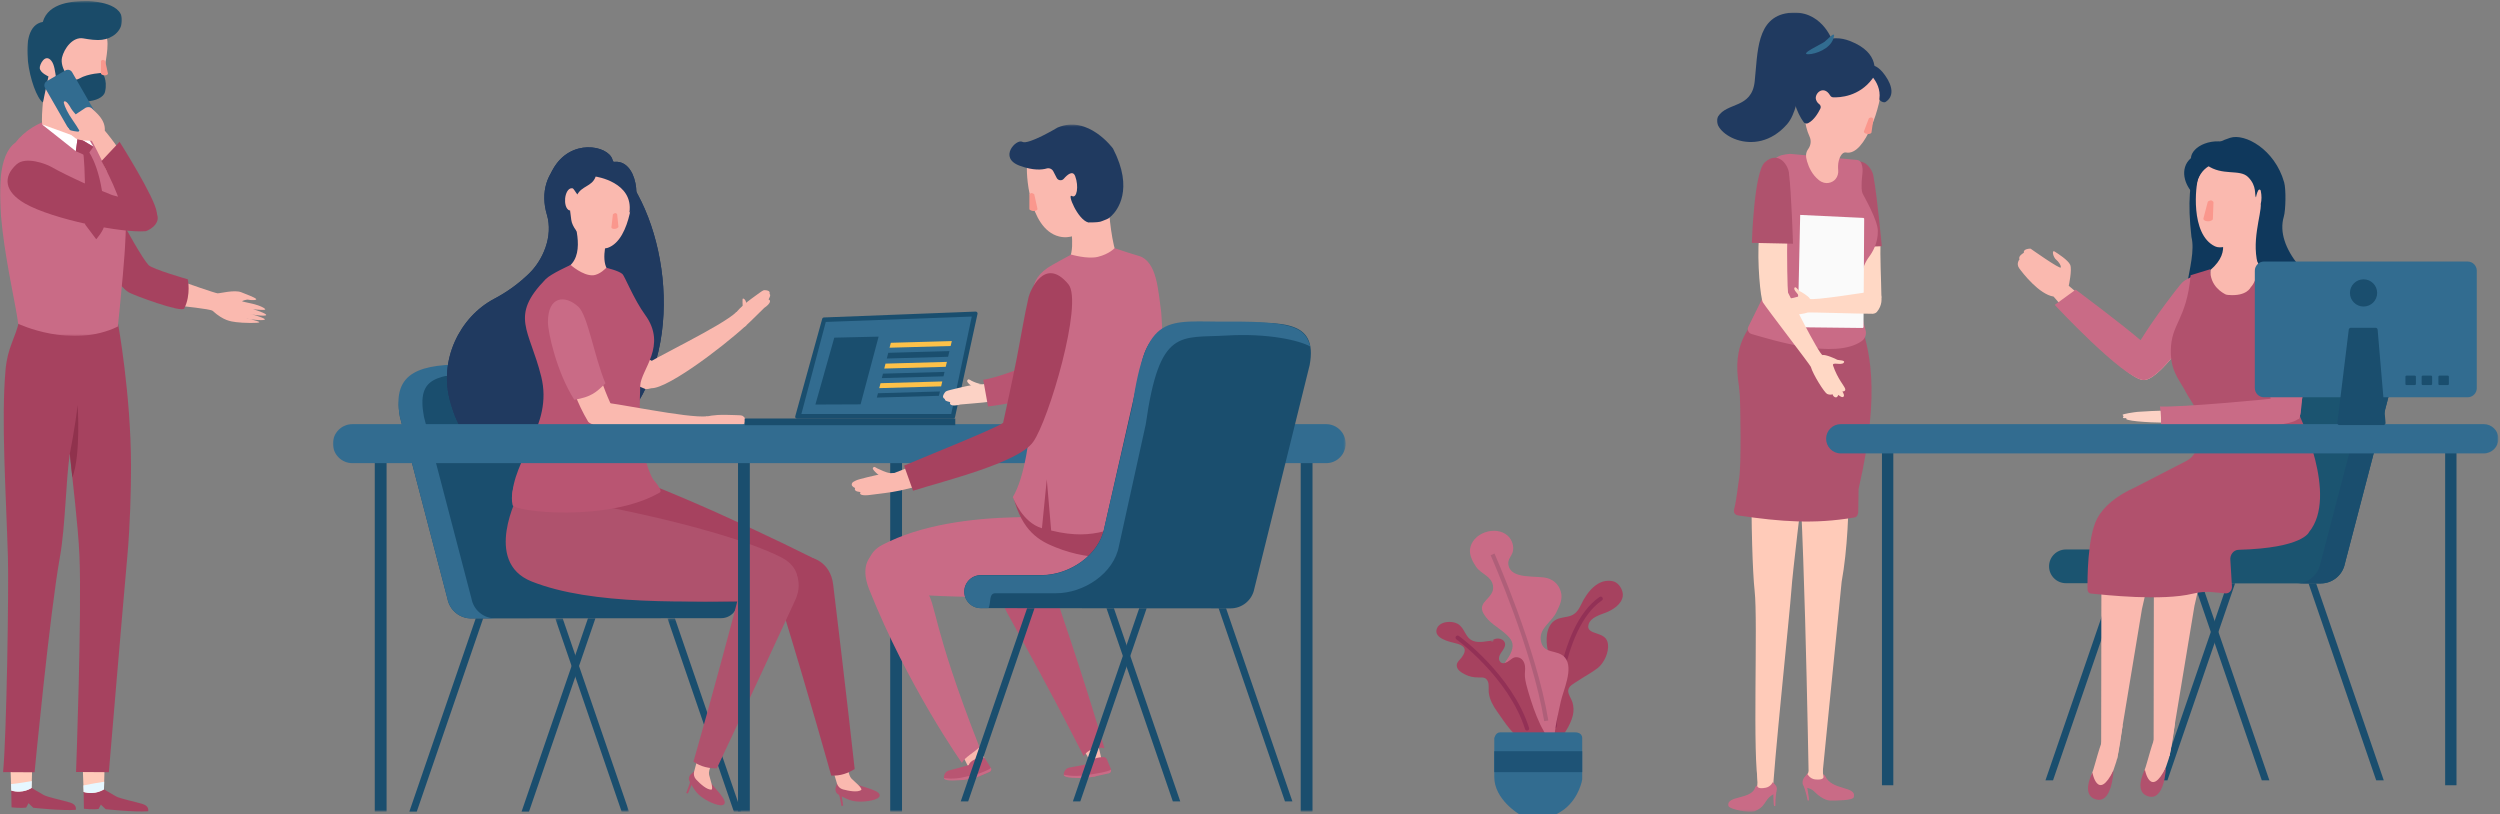 <?xml version="1.0" encoding="UTF-8"?>
<svg width="1194px" height="389px" viewBox="0 0 1194 389" version="1.1" xmlns="http://www.w3.org/2000/svg" xmlns:xlink="http://www.w3.org/1999/xlink">
    <rect x="0" y="0" width="1194" height="389" fill="#808080" stroke="none"/>
    <!-- Generator: sketchtool 52.5 (67469) - http://www.bohemiancoding.com/sketch -->
    <title>3195EBD3-30DC-4D84-ADF8-9FFCEDA4B9E8</title>
    <desc>Created with sketchtool.</desc>
    <defs>
        <polygon id="path-1" points="0.274 0.196 35.531 0.196 35.531 92.5 0.274 92.5"></polygon>
        <polygon id="path-3" points="0.174 0.196 35.431 0.196 35.431 92.5 0.174 92.5"></polygon>
        <polygon id="path-5" points="0 328.5 483.684 328.5 483.684 0.391 0 0.391"></polygon>
        <polygon id="path-7" points="0 381.683 373.244 381.683 373.244 0 0 0"></polygon>
        <polygon id="path-9" points="0 0.185 60.425 0.185 60.425 105.39 0 105.39"></polygon>
        <polygon id="path-11" points="0.03 0.446 45.289 0.446 45.289 48.936 0.03 48.936"></polygon>
    </defs>
    <g id="Our-Services" stroke="none" stroke-width="1" fill="none" fill-rule="evenodd">
        <g id="2.0-CG_Marketing-Web_Membership" transform="translate(-180, -652)">
            <g id="Group-16" transform="translate(180, 652)">
                <g id="Group-112" transform="translate(159, 59)">
                    <polygon id="Fill-1" fill="#1A4E6E" points="68.217 236.306 36.509 328.61 40.061 328.61 71.766 236.306"></polygon>
                    <polygon id="Fill-2" fill="#1A4E6E" points="121.817 236.306 90.109 328.61 93.661 328.61 125.369 236.306"></polygon>
                    <g id="Group-111" transform="translate(0, 0.11)">
                        <path d="M185.447,220.33 L156.495,220.33 C143.2,220.33 128.884,210.858 126.435,197.793 L112.517,139.992 C108.349,117.756 92.075,120.315 69.842,120.315 C47.605,120.315 27.832,117.756 31.998,139.992 L54.709,226.88 C55.755,232.323 60.521,236.257 66.066,236.25 L185.457,236.129 C189.814,236.122 193.346,232.587 193.346,228.229 C193.346,223.865 189.807,220.33 185.447,220.33" id="Fill-3" fill="#1A4E6E"></path>
                        <path d="M66.195,226.88 L43.481,139.992 C39.682,119.712 50.857,120.835 69.842,118.041 C67.91,117.77 66.794,114.857 64.839,114.857 C42.603,114.857 27.832,117.756 31.998,139.992 L54.709,226.88 C55.755,232.323 60.521,236.257 66.066,236.251 L77.416,236.237 C71.932,236.183 67.23,232.279 66.195,226.88" id="Fill-5" fill="#326C90"></path>
                        <g id="Group-9" transform="translate(159.5, 236)">
                            <mask id="mask-2" fill="white">
                                <use xlink:href="#path-1"></use>
                            </mask>
                            <g id="Clip-8"></g>
                            <polygon id="Fill-7" fill="#1A4E6E" mask="url(#mask-2)" points="0.274 0.196 31.982 92.5 35.531 92.5 3.826 0.196"></polygon>
                        </g>
                        <g id="Group-12" transform="translate(106, 236)">
                            <mask id="mask-4" fill="white">
                                <use xlink:href="#path-3"></use>
                            </mask>
                            <g id="Clip-11"></g>
                            <polygon id="Fill-10" fill="#1A4E6E" mask="url(#mask-4)" points="0.174 0.196 31.879 92.5 35.431 92.5 3.723 0.196"></polygon>
                        </g>
                        <path d="M228.337,206.958 C197.285,191.365 133.037,162.086 119.056,162.458 C119.056,162.458 85.784,209.252 109.36,218.606 C138.356,230.11 182.961,228.334 223.35,227.732 C237.315,227.522 241.547,213.592 228.337,206.958" id="Fill-13" fill="#A6425F"></path>
                        <path d="M241.11,313.707 L246.008,311.335 C246.008,311.335 247.003,313.048 247.833,314.161 C249.433,316.314 261.119,317.769 261.154,320.674 C261.184,323.164 254.183,323.793 251.664,323.739 C249.147,323.686 247.284,323.276 245.656,322.533 C243.883,321.724 240.904,320.37 240.422,319.434 C239.584,317.809 240.245,316.864 240.433,316.036 C240.655,315.062 241.11,313.707 241.11,313.707" id="Fill-15" fill="#B1516D"></path>
                        <path d="M245.792,305.961 C245.792,305.961 246.042,311.159 247.669,312.753 C249.435,314.482 252.515,316.888 252.416,318.087 C250.733,319.527 246.237,318.618 243.58,317.906 C242.252,317.55 241.202,316.543 240.777,315.236 C239.549,311.459 237.533,304.159 237.533,304.159 L245.792,305.961 Z" id="Fill-17" fill="#FAB9AF"></path>
                        <path d="M242.84,325.551 C241.546,318.562 241.803,321.043 240.824,318.535 C240.528,317.775 242.774,319.481 242.774,319.481 L243.718,325.653 L242.899,325.871 L242.84,325.551 Z" id="Fill-19" fill="#B1516D"></path>
                        <path d="M214.208,230.337 C227.155,272.337 237.992,311.312 237.992,311.312 C242.438,311.531 246.018,310.152 249.196,308.195 C249.196,308.195 244.949,269.613 238.92,220.02 C236.456,199.789 205.667,202.644 214.208,230.337" id="Fill-21" fill="#A6425F"></path>
                        <path d="M213.894,206.958 C182.842,191.365 102.658,176.529 88.676,176.901 C88.676,176.901 71.341,209.252 94.917,218.606 C123.914,230.11 168.518,228.334 208.907,227.732 C222.872,227.522 227.104,213.592 213.894,206.958" id="Fill-23" fill="#AF526D"></path>
                        <path d="M173.585,308.328 L178.999,308.877 C178.999,308.877 178.948,310.857 179.07,312.24 C179.304,314.912 188.492,322.279 186.998,324.771 C185.718,326.907 179.427,323.771 177.31,322.404 C175.195,321.039 173.824,319.713 172.827,318.226 C171.741,316.609 169.915,313.893 169.995,312.843 C170.134,311.02 171.192,310.563 171.787,309.956 C172.486,309.242 173.585,308.328 173.585,308.328" id="Fill-25" fill="#B1516D"></path>
                        <path d="M181.633,304.187 C181.633,304.187 179.12,308.744 179.669,310.955 C180.266,313.353 181.627,317.017 180.914,317.985 C178.726,318.33 175.374,315.197 173.486,313.198 C172.542,312.198 172.175,310.791 172.499,309.454 C173.434,305.595 175.546,298.323 175.546,298.323 L181.633,304.187 Z" id="Fill-27" fill="#FAB9AF"></path>
                        <path d="M168.847,319.32 C171.411,312.69 170.327,314.938 170.81,312.289 C170.956,311.487 171.974,314.117 171.974,314.117 L169.541,319.867 L168.73,319.623 L168.847,319.32 Z" id="Fill-29" fill="#B1516D"></path>
                        <path d="M194.398,223.233 C183.397,265.783 172.185,304.653 172.185,304.653 C175.856,307.17 179.628,307.874 183.359,307.874 C183.359,307.874 199.976,272.796 220.849,227.407 C229.361,208.889 201.648,195.175 194.398,223.233" id="Fill-31" fill="#AF526D"></path>
                        <path d="M149.85,166.404 L91.259,163.581 C91.259,163.581 83.869,173.207 85.801,182.077 C86.518,185.365 131.637,190.389 156.184,176.07 C158.184,174.904 149.85,166.404 149.85,166.404" id="Fill-33" fill="#B95572"></path>
                        <mask id="mask-6" fill="white">
                            <use xlink:href="#path-5"></use>
                        </mask>
                        <g id="Clip-36"></g>
                        <polygon id="Fill-35" fill="#1A4E6E" mask="url(#mask-6)" points="193.478 328.5 199.117 328.5 199.117 161.904 193.478 161.904"></polygon>
                        <polygon id="Fill-37" fill="#1A4E6E" mask="url(#mask-6)" points="266.163 328.5 271.803 328.5 271.803 161.904 266.163 161.904"></polygon>
                        <polygon id="Fill-38" fill="#1A4E6E" mask="url(#mask-6)" points="462.212 328.5 467.851 328.5 467.851 161.904 462.212 161.904"></polygon>
                        <polygon id="Fill-39" fill="#1A4E6E" mask="url(#mask-6)" points="19.989 328.5 25.628 328.5 25.628 161.904 19.989 161.904"></polygon>
                        <path d="M77.012,83.608 C83.922,79.958 89.06,75.969 93.619,71.595 C100.175,65.305 105.341,53.87 102.178,43.346 C100.67,38.324 100.524,33.044 101.981,28.383 C107.047,12.148 126.424,11.105 133.129,17.221 C158.221,40.117 170.164,103.194 140.768,140.16 C134.377,148.196 104.184,171.776 76.247,157.188 C63.838,150.71 59.996,146.635 56.063,132.916 C50.32,112.897 60.603,92.279 77.012,83.608" id="Fill-40" fill="#203A60" mask="url(#mask-6)"></path>
                        <path d="M114.036,40.811 C115.218,41.732 127.948,53.47 131.382,52.827 C131.374,53.885 128.449,65.288 130.79,71.246 C129.939,76.846 117.141,77.648 113.106,68.27 C121.183,61.549 114.812,45.94 114.036,40.811" id="Fill-41" fill="#FAB9AF" mask="url(#mask-6)"></path>
                        <path d="M193.814,144.61 C194.167,145.267 191.664,147.378 190.932,147.5 C189.09,147.264 189.233,146.189 187.473,146.219 C188.999,145.969 190.555,145.379 191.942,144.673 C192.678,144.235 193.359,143.546 193.814,144.61" id="Fill-42" fill="#FCD2C5" mask="url(#mask-6)"></path>
                        <path d="M109.495,85.624 C108.169,82.754 123.307,78.81 124.064,80.184 C128.243,87.763 135.619,113.466 141.305,125.834 C148.278,141.007 133.491,138.896 131.61,136.543 C120.712,118.228 117.693,103.385 109.495,85.624" id="Fill-43" fill="#FAB9AF" mask="url(#mask-6)"></path>
                        <path d="M126.201,79.976 C130.784,84.014 134.324,104.144 139.761,116.284 C135.448,120.724 133.039,122.95 125.016,124.406 C116.317,111.232 111.884,92.439 111.793,87.576 C111.553,75.061 119.716,74.262 126.201,79.976" id="Fill-44" fill="#C96B86" mask="url(#mask-6)"></path>
                        <path d="M112.711,37.041 C111.629,28.526 116.385,20.707 124.983,19.611 C132.99,18.595 140.874,20.002 143.099,27.49 C143.895,30.169 142.716,55.214 131.286,59.255 C125.85,61.177 114.655,52.306 113.837,45.883 C113.837,45.883 112.722,37.129 112.711,37.041" id="Fill-45" fill="#FAB9AF" mask="url(#mask-6)"></path>
                        <path d="M106.815,19.07 C116.159,6.517 133.545,11.203 133.696,18.27 C145.918,16.23 147.592,39.185 141.614,42.392 C143.677,27.81 125.488,25.221 125.488,25.221 C123.764,30.149 118.715,29.492 116.495,34.254 C113.162,41.405 113.139,38.427 112.648,40.368 C112.648,40.368 96.238,33.28 106.815,19.07" id="Fill-46" fill="#203A60" mask="url(#mask-6)"></path>
                        <path d="M114.312,30.791 C115.133,30.865 115.907,33.062 117.002,33.929 C116.07,36.717 114.12,39.286 113.076,41.467 C111.108,40.736 110.726,37.742 110.905,35.706 C111.096,33.553 112.158,30.599 114.312,30.791" id="Fill-47" fill="#FAB9AF" mask="url(#mask-6)"></path>
                        <path d="M136.364,49.126 C136.378,49.262 136.324,49.398 136.216,49.506 C135.966,49.753 135.433,50.161 134.587,50.214 C133.541,50.278 133.174,49.898 133.051,49.684 C133.008,49.609 132.995,49.524 133.005,49.439 L133.698,43.438 C133.714,43.299 133.796,43.171 133.929,43.081 C134.183,42.908 134.606,42.644 134.823,42.637 C134.995,42.632 135.318,42.811 135.531,42.942 C135.665,43.025 135.748,43.149 135.762,43.289 L136.364,49.126 Z" id="Fill-48" fill="#FA978D" mask="url(#mask-6)"></path>
                        <path d="M103.818,92.922 C102.493,90.052 114.387,86.107 115.144,87.481 C119.332,95.075 126.712,120.791 132.385,133.131 C139.358,148.304 123.795,144.653 121.914,142.3 C111.016,123.984 112.017,110.682 103.818,92.922" id="Fill-49" fill="#FAB9AF" mask="url(#mask-6)"></path>
                        <path d="M117.236,87.408 C121.747,91.526 124.934,111.715 130.159,123.948 C125.769,128.312 123.321,130.496 115.274,131.811 C106.806,118.486 102.703,99.619 102.697,94.755 C102.676,82.238 110.852,81.582 117.236,87.408" id="Fill-50" fill="#C96B86" mask="url(#mask-6)"></path>
                        <path d="M77.012,83.608 C83.922,79.958 89.06,75.969 93.619,71.595 C100.175,65.305 105.341,53.87 102.178,43.346 C100.67,38.324 100.524,33.044 101.981,28.383 C107.047,12.148 126.424,11.105 133.129,17.221 C158.221,40.117 170.164,103.194 140.768,140.16 C134.377,148.196 104.184,171.776 76.247,157.188 C63.838,150.71 59.996,146.635 56.063,132.916 C50.32,112.897 60.603,92.279 77.012,83.608" id="Fill-51" fill="#203A60" mask="url(#mask-6)"></path>
                        <path d="M114.036,40.811 C115.218,41.732 127.948,53.47 131.382,52.827 C131.374,53.885 127.692,64.122 131.036,69.527 C130.185,75.127 116.895,77.418 112.86,68.041 C120.938,61.319 114.812,45.94 114.036,40.811" id="Fill-52" fill="#FAB9AF" mask="url(#mask-6)"></path>
                        <path d="M112.711,37.041 C111.629,28.526 116.385,20.707 124.983,19.611 C132.99,18.595 140.874,20.002 143.099,27.49 C143.895,30.169 142.716,55.214 131.286,59.255 C125.85,61.177 114.655,52.306 113.837,45.883 C113.837,45.883 112.722,37.129 112.711,37.041" id="Fill-53" fill="#FAB9AF" mask="url(#mask-6)"></path>
                        <path d="M106.815,19.07 C116.159,6.517 133.545,11.203 133.696,18.27 C145.918,16.23 147.592,39.185 141.614,42.392 C143.677,27.81 125.488,25.221 125.488,25.221 C123.764,30.149 118.715,29.492 116.495,34.254 C113.162,41.405 113.139,38.427 112.648,40.368 C112.648,40.368 96.238,33.28 106.815,19.07" id="Fill-54" fill="#203A60" mask="url(#mask-6)"></path>
                        <path d="M114.312,30.791 C115.133,30.865 115.907,33.062 117.002,33.929 C116.07,36.717 114.12,39.286 113.076,41.467 C111.108,40.736 110.726,37.742 110.905,35.706 C111.096,33.553 112.158,30.599 114.312,30.791" id="Fill-55" fill="#FAB9AF" mask="url(#mask-6)"></path>
                        <path d="M136.364,49.126 C136.378,49.262 136.324,49.398 136.216,49.506 C135.966,49.753 135.433,50.161 134.587,50.214 C133.541,50.278 133.174,49.898 133.051,49.684 C133.008,49.609 132.995,49.524 133.005,49.439 L133.698,43.438 C133.714,43.299 133.796,43.171 133.929,43.081 C134.183,42.908 134.606,42.644 134.823,42.637 C134.995,42.632 135.318,42.811 135.531,42.942 C135.665,43.025 135.748,43.149 135.762,43.289 L136.364,49.126 Z" id="Fill-56" fill="#FA978D" mask="url(#mask-6)"></path>
                        <path d="M192.373,90.318 C193.514,88.978 194.841,87.652 196.238,86.425 C197.869,84.955 201.888,82.084 202.17,81.885 C203.02,81.347 204.974,79.726 205.738,79.514 C206.225,79.376 207.702,79.557 208.196,79.939 C208.849,80.441 208.542,81.302 208.542,81.302 C209.504,81.776 207.874,83.926 208.135,83.99 C209.202,84.25 209.171,85.789 205.972,87.961 C205.782,88.09 198.977,94.978 196.622,97.002 C195.264,95.652 192.315,90.401 192.373,90.318" id="Fill-57" fill="#FAB9AF" mask="url(#mask-6)"></path>
                        <path d="M104.744,98.58 C101.944,97.113 108.963,86.733 110.401,87.36 C118.351,90.824 139.885,106.701 151.907,113.02 C166.687,120.791 152.127,127.39 149.202,126.672 C129.394,118.805 122.074,107.653 104.744,98.58" id="Fill-58" fill="#FAB9AF" mask="url(#mask-6)"></path>
                        <path d="M112.014,86.027 C118.1,86.538 132.94,100.593 144.542,107.101 C143.724,113.236 143.117,116.46 137.542,122.411 C122.704,117.016 107.945,104.568 104.973,100.716 C97.323,90.81 103.401,85.303 112.014,86.027" id="Fill-59" fill="#C96B86" mask="url(#mask-6)"></path>
                        <path d="M144.809,118.142 C145.207,117.611 145.646,117.177 146.064,116.885 C153.751,111.545 185.626,96.721 192.749,89.884 C194.441,92.618 196.034,94.778 197.536,96.165 C185.598,107.175 156.266,129.309 150.703,125.972 C145.604,122.914 143.055,120.501 144.809,118.142" id="Fill-60" fill="#FAB9AF" mask="url(#mask-6)"></path>
                        <path d="M99.496,120.784 C93.909,98.167 84.206,92.064 101.643,74.189 C104.126,71.641 113.536,67.432 113.536,67.432 C113.536,67.432 119.277,72.556 124.099,72.371 C127.411,72.243 130.563,68.784 130.563,68.784 C130.563,68.784 136.379,70.121 138.266,71.757 C139.307,72.659 143.748,83.909 149.077,91.217 C159.919,106.08 147.056,117.441 146.783,125.078 C146.259,139.681 146.12,156.186 152.683,169.57 C132.626,184.54 109.736,189.099 85.533,179.441 C85.606,159.503 105.379,144.601 99.496,120.784" id="Fill-61" fill="#B95572" mask="url(#mask-6)"></path>
                        <path d="M178.3,139.822 C180.021,139.457 181.881,139.215 183.737,139.094 C185.926,138.924 190.862,139.101 191.206,139.114 C192.208,139.207 194.746,139.114 195.48,139.412 C195.951,139.6 197.01,140.644 197.169,141.248 C197.38,142.044 196.612,142.54 196.612,142.54 C197.085,143.501 194.482,144.211 194.65,144.421 C195.337,145.279 194.374,146.478 190.514,146.248 C190.284,146.235 180.69,147.543 177.59,147.71 C177.337,145.812 178.203,139.852 178.3,139.822" id="Fill-62" fill="#FAB9AF" mask="url(#mask-6)"></path>
                        <path d="M103.818,92.922 C102.493,90.052 114.387,86.107 115.144,87.481 C119.332,95.075 126.712,120.791 132.385,133.131 C139.358,148.304 123.795,144.653 121.914,142.3 C111.016,123.984 112.017,110.682 103.818,92.922" id="Fill-63" fill="#FAB9AF" mask="url(#mask-6)"></path>
                        <path d="M117.236,87.408 C121.747,91.526 124.934,111.715 130.159,123.948 C125.769,128.312 123.321,130.496 115.274,131.811 C106.806,118.486 102.703,99.619 102.697,94.755 C102.676,82.238 110.852,81.582 117.236,87.408" id="Fill-64" fill="#C96B86" mask="url(#mask-6)"></path>
                        <path d="M123.637,132.861 C124.276,132.682 124.889,132.607 125.398,132.631 C134.747,133.087 169.048,140.781 178.863,139.707 C178.536,142.906 178.481,145.589 178.825,147.605 C162.649,149.048 125.905,148.698 123.532,142.661 C121.356,137.127 120.808,133.66 123.637,132.861" id="Fill-65" fill="#FAB9AF" mask="url(#mask-6)"></path>
                        <path d="M9.315,162.093 L474.369,162.093 C479.513,162.093 483.684,157.923 483.684,152.778 C483.684,147.633 479.513,143.463 474.369,143.463 L9.315,143.463 C4.17,143.463 0,147.633 0,152.778 C0,157.923 4.17,162.093 9.315,162.093" id="Fill-66" fill="#326C90" mask="url(#mask-6)"></path>
                        <path d="M305,122.755 C306.539,123.513 308.265,124.14 309.951,124.395 C308.009,124.385 308.184,125.573 306.154,125.858 C305.344,125.734 302.553,123.443 302.932,122.709 C303.419,121.532 304.181,122.282 305,122.755" id="Fill-67" fill="#FCD2C5" mask="url(#mask-6)"></path>
                        <path d="M296.245,140.831 L221.667,140.831 C221.004,140.831 220.567,140.14 220.852,139.541 L233.725,93.018 C233.863,92.728 234.144,92.534 234.463,92.507 L306.909,89.703 C307.555,89.648 308.047,90.273 307.841,90.888 L297.1,140.215 C296.977,140.583 296.633,140.831 296.245,140.831" id="Fill-68" fill="#1A4E6E" mask="url(#mask-6)"></path>
                        <polygon id="Fill-69" fill="#326C90" mask="url(#mask-6)" points="223.74 138.619 235.399 94.646 305.113 92.076 295.302 138.619"></polygon>
                        <polygon id="Fill-70" fill="#1A4E6E" mask="url(#mask-6)" points="196.635 143.965 297.242 143.965 297.242 140.766 196.635 140.766"></polygon>
                        <polygon id="Fill-71" fill="#1A4E6E" mask="url(#mask-6)" points="239.455 102.154 260.631 101.663 252.012 134.011 230.432 134.099"></polygon>
                        <polygon id="Fill-72" fill="#1A4E6E" mask="url(#mask-6)" points="262.155 121.472 291.612 120.632 292.112 118.509 262.696 119.346"></polygon>
                        <polygon id="Fill-73" fill="#1A4E6E" mask="url(#mask-6)" points="259.783 130.775 289.423 129.925 289.911 127.851 260.312 128.699"></polygon>
                        <polygon id="Fill-74" fill="#FDC149" mask="url(#mask-6)" points="260.933 126.262 290.485 125.417 291.038 123.066 261.533 123.908"></polygon>
                        <polygon id="Fill-75" fill="#FDC149" mask="url(#mask-6)" points="263.317 116.91 292.685 116.075 293.239 113.724 263.917 114.556"></polygon>
                        <polygon id="Fill-76" fill="#FDC149" mask="url(#mask-6)" points="265.854 106.958 295.027 106.135 295.581 103.784 266.454 104.605"></polygon>
                        <polygon id="Fill-77" fill="#1A4E6E" mask="url(#mask-6)" points="264.538 112.119 293.812 111.29 294.454 108.568 265.233 109.394"></polygon>
                        <path d="M297.327,126.53 C297.699,126.436 302.985,125.127 305.39,124.811 C307.421,124.524 309.484,124.36 311.426,124.365 C311.536,124.374 313.828,130.612 313.982,132.721 C310.598,133.244 299.941,134.01 299.694,134.076 C295.58,135.202 294.267,134.124 294.816,133.041 C294.949,132.778 291.976,132.604 292.27,131.457 C292.27,131.457 291.328,131.098 291.376,130.187 C291.411,129.501 292.318,128.135 292.781,127.82 C293.507,127.334 296.269,126.857 297.327,126.53" id="Fill-78" fill="#FCD2C5" mask="url(#mask-6)"></path>
                        <path d="M366.913,104.589 C367.457,104.447 368.134,104.39 368.868,104.438 C372.102,104.66 376.422,106.984 375.328,113.451 C374.134,120.513 330.42,130.773 312.625,132.888 C312.539,130.633 311.87,127.75 310.793,124.367 C321.634,123.304 356.921,107.205 366.913,104.589" id="Fill-79" fill="#FCD2C5" mask="url(#mask-6)"></path>
                        <path d="M345.67,110.168 C351.546,107.837 357.117,105.626 361.31,104.131 C361.889,103.143 362.562,102.136 363.315,101.124 C367.723,95.203 367.367,76.595 376.379,72.356 C384.336,68.613 392.91,69.415 393.158,85.861 C393.322,96.797 384.676,110.525 374.43,117.86 C364.719,125.027 328.547,133.168 312.879,135.029 L310.58,122.222 C316.866,121.599 332.837,115.262 345.67,110.168" id="Fill-80" fill="#B95572" mask="url(#mask-6)"></path>
                        <path d="M262.325,201.161 C299.361,181.749 358.681,189.037 372.631,189.928 C380.076,190.398 388.17,206.415 368.05,216.276 C341.877,229.1 303.565,226.392 258.558,223.934 C258.558,223.934 249.429,207.921 262.325,201.161" id="Fill-81" fill="#C96B86" mask="url(#mask-6)"></path>
                        <polygon id="Fill-82" fill="#FAB9AF" mask="url(#mask-6)" points="304.189 308.578 311.119 302.728 307.143 295.401 300.781 301.763"></polygon>
                        <path d="M283.117,222.53 C288.484,229.57 285.584,238.441 308.79,297.73 C306.466,300.125 301.913,302.419 300.384,305.227 C300.384,305.227 274.537,268.679 256.082,222.303 C247.221,200.038 273.779,195.122 283.117,222.53" id="Fill-83" fill="#C96B86" mask="url(#mask-6)"></path>
                        <polygon id="Fill-84" fill="#FAB9AF" mask="url(#mask-6)" points="362.237 305.284 357.807 297.787 365.133 295.061 367.178 303.921"></polygon>
                        <path d="M347.072,231.163 C361.234,272.729 368.472,298.266 368.472,298.266 C364.655,297.17 360.074,299.239 358.545,302.047 C358.545,302.047 346.315,277.413 322.104,233.761 C316.084,222.907 324.745,218.781 333.654,218.767 C339.359,218.757 343.427,220.464 347.072,231.163" id="Fill-85" fill="#B95572" mask="url(#mask-6)"></path>
                        <path d="M333.585,156.802 C341.442,159.289 349.848,160.359 358.695,160.138 C372.994,159.785 387.074,157.522 401.233,155.483 C404.502,155.008 407.704,154.541 410.81,153.887 C412.189,167.363 413.14,180.857 413.202,192.846 C411.843,192.963 381.879,217.246 344.845,202.161 C337.647,199.229 329.197,194.844 325.01,178.27 C330.931,174.196 333.627,171.892 333.585,156.802" id="Fill-86" fill="#A6425F" mask="url(#mask-6)"></path>
                        <path d="M370.813,37.008 C370.051,42.323 372.602,59.744 374.442,62.522 C370.066,72.299 353.107,69.663 351.993,63.9 C354.52,57.697 351.838,46.178 351.803,45.09 C355.738,45.671 369.487,37.99 370.813,37.008" id="Fill-87" fill="#FAB9AF" mask="url(#mask-6)"></path>
                        <path d="M351.062,9.591 C360.638,10.218 366.423,18.532 365.804,28.015 C365.798,28.112 365.16,37.861 365.16,37.861 C364.692,45.012 357.225,56.451 346.787,53.816 C332.155,50.127 330.885,22.539 331.584,19.523 C333.533,11.097 342.149,9.007 351.062,9.591" id="Fill-88" fill="#FAB9AF" mask="url(#mask-6)"></path>
                        <path d="M341.273,68.84 C343.143,67.534 352.609,62.474 352.609,62.474 C352.609,62.474 360.38,64.77 365.314,63.568 C370.808,62.229 373.312,59.407 373.312,59.407 C373.312,59.407 381.601,62.207 384.64,63.032 C393.759,65.5 394.1,80.024 395.577,89.85 C395.902,92.015 398.145,140.886 398.382,187.674 C397.025,187.793 395.473,187.981 393.759,188.224 L391.887,158.047 L390.185,188.679 C372.439,191.777 365.125,199.676 343.038,194.264 L340.942,169.846 L338.631,193.186 C329.205,190.344 325.087,179.077 324.707,178.317 C336.123,159.344 334.955,102.471 335.179,97.101 C335.656,85.578 330.064,76.666 341.273,68.84" id="Fill-89" fill="#C96B86" mask="url(#mask-6)"></path>
                        <path d="M259.928,164.572 C261.469,165.317 264.373,166.638 266.062,166.879 C266.195,168.419 264.867,169.154 262.814,169.152 C261.998,169.152 257.485,165.273 257.86,164.538 C258.34,163.353 259.105,164.1 259.928,164.572" id="Fill-90" fill="#FAB9AF" mask="url(#mask-6)"></path>
                        <path d="M249.889,170.334 C250.613,169.843 260.079,167.58 262.482,167.254 C264.51,166.954 266.572,166.779 268.514,166.772 C268.623,166.782 270.951,173.006 271.118,175.114 C265.762,176.294 260.527,176.681 257.134,177.194 C252.917,177.834 251.136,177.172 251.972,175.968 C252.139,175.724 248.566,175.97 249.398,173.97 C249.398,173.97 247.832,173.306 247.789,172.393 C247.724,171.028 249.428,170.648 249.889,170.334" id="Fill-91" fill="#FAB9AF" mask="url(#mask-6)"></path>
                        <path d="M320.593,144.235 C323.775,143.612 329.244,146.233 329.856,152.762 C330.528,159.892 286.201,171.782 271.023,175.128 C270.36,172.97 268.675,170.315 266.762,167.331 C276.962,163.499 309.766,149.991 318.742,144.885 C319.232,144.608 319.873,144.376 320.593,144.235" id="Fill-92" fill="#FAB9AF" mask="url(#mask-6)"></path>
                        <path d="M326.624,111.888 C328.686,101.322 330.097,92.358 332.247,82.836 C332.844,80.195 339.835,62.812 351.277,76.663 C358.488,85.392 341.804,141.826 334.387,152.015 C327.421,161.868 291.73,170.658 277.057,175.264 L272.77,163.282 C278.541,160.717 316.577,145.57 320.087,142.83 C320.327,141.713 324.549,122.52 326.624,111.888" id="Fill-93" fill="#A6425F" mask="url(#mask-6)"></path>
                        <path d="M371.909,43.931 C374.443,41.501 382.739,31.482 372.571,11.835 C372.571,11.835 360.739,-4.409 346.1,1.808 C346.1,1.808 332.062,10.231 329.254,8.626 C326.447,7.022 317.623,16.247 328.051,20.057 C334.528,22.423 338.684,22.005 340.903,21.348 C342.146,20.981 343.471,21.581 344.065,22.733 L345.682,25.865 C346.344,27.147 348.098,27.378 349.043,26.288 C350.826,24.232 353.399,22.075 354.522,25.07 C356.327,29.883 355.325,35.9 352.918,34.496 C350.512,33.092 355.677,45.775 360.739,47.129 C360.739,47.129 365.048,47.17 366.421,46.795 C367.524,46.494 369.904,45.434 369.904,45.434 C370.438,45.302 371.512,44.311 371.909,43.931" id="Fill-94" fill="#203A60" mask="url(#mask-6)"></path>
                        <path d="M332.626,40.858 C332.626,40.858 333.373,41.727 334.78,41.67 C336.438,41.602 336.521,40.722 336.521,40.722 L334.946,33.62 C334.946,33.62 333.989,33.051 333.62,33.078 C333.311,33.101 332.626,33.687 332.626,33.687 L332.626,40.858 Z" id="Fill-95" fill="#FA978D" mask="url(#mask-6)"></path>
                        <polygon id="Fill-96" fill="#1A4E6E" mask="url(#mask-6)" points="458.245 323.626 454.695 323.626 423.015 231.405 426.565 231.405"></polygon>
                        <polygon id="Fill-97" fill="#1A4E6E" mask="url(#mask-6)" points="404.688 323.626 401.14 323.626 369.461 231.405 373.008 231.405"></polygon>
                        <path d="M309.432,215.551 L338.358,215.551 C351.641,215.551 365.948,206.085 368.394,193.032 L386.038,115.283 C390.198,93.066 407.845,95.056 430.061,95.056 C452.277,95.056 470.648,93.066 466.488,115.283 L440.06,222.095 C439.014,227.533 434.25,231.464 428.712,231.456 L309.423,231.332 C305.069,231.33 301.541,227.796 301.541,223.443 C301.541,219.082 305.074,215.551 309.432,215.551" id="Fill-98" fill="#1A4E6E" mask="url(#mask-6)"></path>
                        <path d="M309.432,215.663 L338.358,215.663 C351.641,215.663 365.948,206.143 368.394,193.086 L381.746,135.163 C388.561,89.157 398.18,94.735 427.979,94.496 C460.088,94.237 464.443,98.017 466.829,106.423 C461.786,103.469 446.552,99.948 426.786,101.141 C404.61,102.479 394.788,97.142 388.199,143.602 L375.389,201.744 C372.944,214.802 358.638,224.222 345.354,224.222 L316.428,224.222 C313.17,224.222 314.372,228.493 313.168,231.31 L309.423,231.361 C305.069,231.357 301.541,227.852 301.541,223.499 C301.541,219.138 305.074,215.663 309.432,215.663" id="Fill-99" fill="#326C90" mask="url(#mask-6)"></path>
                        <path d="M304.225,306.154 L294.14,308.891 C293.179,309.18 292.405,309.9 292.052,310.84 C291.77,311.591 291.621,312.82 292.1,312.904 C299.616,314.211 308.35,310.529 308.35,310.529 L304.225,306.154 Z" id="Fill-100" fill="#B95572" mask="url(#mask-6)"></path>
                        <path d="M314.234,307.597 L311.558,303.356 C311.166,302.734 310.431,302.413 309.71,302.56 C307.508,303.009 303.13,304.339 303.563,307.772 C303.563,307.772 304.232,309.873 305.042,311.557 C305.41,312.323 306.321,312.657 307.102,312.321 L313.637,309.518 C314.384,309.198 314.668,308.285 314.234,307.597" id="Fill-101" fill="#B95572" mask="url(#mask-6)"></path>
                        <path d="M307.892,311.945 C307.892,311.945 302.267,313.445 300.83,313.425 C299.392,313.404 291.996,314.404 291.809,312.466 C291.809,312.466 296.163,313.362 301.83,311.945 L308.517,310.425 L307.892,311.945 Z" id="Fill-102" fill="#C96B86" mask="url(#mask-6)"></path>
                        <path d="M361.958,305.565 L351.667,307.493 C350.685,307.697 349.851,308.346 349.417,309.252 C349.07,309.975 348.813,311.187 349.283,311.312 C356.655,313.274 365.683,310.285 365.683,310.285 L361.958,305.565 Z" id="Fill-103" fill="#B95572" mask="url(#mask-6)"></path>
                        <path d="M364.164,311.654 C364.164,311.654 359.367,312.657 357.937,312.51 C356.507,312.363 349.048,312.797 349.031,310.851 C349.031,310.851 353.294,312.038 359.063,311.124 L365.858,310.197 L364.164,311.654 Z" id="Fill-104" fill="#C96B86" mask="url(#mask-6)"></path>
                        <path d="M307.102,312.322 L313.637,309.519 C314.384,309.198 314.668,308.286 314.234,307.598 C313.437,308.874 305.042,311.558 305.042,311.558 C305.41,312.323 306.321,312.657 307.102,312.322" id="Fill-105" fill="#C96B86" mask="url(#mask-6)"></path>
                        <polygon id="Fill-106" fill="#1A4E6E" mask="url(#mask-6)" points="335.085 231.405 303.403 323.626 299.857 323.626 331.536 231.405"></polygon>
                        <path d="M371.583,308.206 L369.664,303.573 C369.383,302.893 368.713,302.452 367.978,302.475 C365.731,302.545 361.191,303.115 361.037,306.571 C361.037,306.571 361.34,308.755 361.854,310.552 C362.087,311.37 362.906,311.727 363.733,311.529 L370.67,309.998 C371.46,309.808 371.895,308.957 371.583,308.206" id="Fill-107" fill="#B95572" mask="url(#mask-6)"></path>
                        <polyline id="Fill-108" fill="#1A4E6E" mask="url(#mask-6)" points="385.091 231.405 388.639 231.405 356.959 323.626 353.411 323.626"></polyline>
                        <path d="M195.898,88.274 C195.501,86.025 195.657,83.807 195.657,83.807 C195.644,83.575 195.881,83.411 196.093,83.506 C196.565,83.717 197.249,84.274 197.393,85.734 C197.618,88.01 196.026,89 195.898,88.274" id="Fill-109" fill="#FAB9AF" mask="url(#mask-6)"></path>
                        <path d="M363.712,311.751 L370.646,310.232 C371.437,310.043 371.871,309.191 371.56,308.44 C370.558,309.564 361.83,310.787 361.83,310.787 C362.064,311.604 362.886,311.949 363.712,311.751" id="Fill-110" fill="#C96B86" mask="url(#mask-6)"></path>
                    </g>
                </g>
                <g id="Group-17" transform="translate(686, 253.5)">
                    <path d="M52.53,103.615 C48.561,97.394 46.257,89.695 43.599,82.888 C42.631,80.408 41.906,76.028 43.538,73.651 C44.756,71.872 47.666,71.306 49.66,70.883 C51.477,70.498 54.02,70.581 54.984,68.788 C56.629,65.728 53.879,60.109 53.215,57.075 C52.186,52.387 52.184,45.373 56.952,42.572 C59.119,41.299 61.873,41.42 64.224,40.563 C66.794,39.625 68.089,37.477 69.25,35.021 C71.818,29.589 77.039,22.442 84.431,24.114 C87.213,24.742 89.463,28.576 89.028,31.297 C88.407,35.174 84.299,37.781 80.933,39.084 C78.081,40.188 73.749,41.379 72.734,44.614 C71.787,47.631 74.388,48.306 76.807,49.122 C79.576,50.055 81.608,51.049 81.981,54.238 C82.43,58.057 80.122,63.136 77.117,65.516 C74.182,67.839 70.645,69.595 67.55,71.713 C65.845,72.878 63.079,74.093 62.966,76.364 C62.879,78.136 64.499,80.193 65.006,81.91 C65.589,83.881 65.68,86.024 65.221,88.044 C64.065,93.141 60.152,98.519 56.752,102.386 C56.104,103.127 54.935,104.708 53.835,104.897 C52.738,105.083 51.478,104.476 52.74,103.412" id="Fill-1" fill="#A6425F"></path>
                    <path d="M56.521,93.276 C56.521,93.276 58.163,46.443 78.496,32.443" id="Stroke-3" stroke="#933156" stroke-width="2" stroke-linecap="round"></path>
                    <path d="M48.582,105.697 C48.925,102.476 44.143,98.475 42.189,96.362 C38.072,91.913 32.329,86.395 30.175,80.671 C28.668,76.664 28.76,71.428 30.19,67.459 C31.489,63.86 34.605,61.14 35.896,57.608 C37.332,53.674 35.776,51.578 32.811,48.999 C29.205,45.862 25.062,43.914 22.57,39.605 C19.146,33.686 27.86,32.394 27.078,26.407 C26.463,21.677 21.508,20.752 19.082,17.336 C17.498,15.105 15.795,11.855 16.054,9.05 C16.781,1.192 28.216,-2.915 34.119,2.387 C36.154,4.215 37.297,7.58 36.429,10.273 C35.747,12.387 34.102,13.58 34.378,15.965 C35.264,23.641 48.09,21.103 53.17,22.67 C56.252,23.62 58.435,25.792 59.386,28.862 C60.543,32.594 58.917,35.525 57.362,38.849 C55.274,43.303 49.318,46.447 49.834,51.815 C50.567,59.47 57.912,56.247 61.475,60.626 C65.713,65.836 60.512,76.357 59.387,81.727 C58.107,87.832 56.519,93.88 56.308,100.138 C56.222,102.718 56.137,105.585 54.48,107.755 C51.618,111.501 46.96,107.868 48.372,104.058" id="Fill-5" fill="#C96B86"></path>
                    <path d="M27.7,52.431 C24.413,52.442 20.686,53.848 17.517,52.584 C13.648,51.042 13.685,46.449 10.208,44.442 C7.38,42.808 1.406,43.159 0.186,46.899 C-1.265,51.334 6.175,53.021 9.116,53.705 C13.36,54.691 14.995,56.575 12.098,60.479 C11.22,61.659 9.848,62.587 9.743,64.114 C9.594,66.334 11.975,67.742 13.694,68.61 C15.77,69.66 17.633,70.027 19.965,70.049 C22.11,70.068 23.613,69.79 24.575,71.893 C25.28,73.44 24.855,75.54 25.031,77.225 C25.377,80.513 27.053,83.55 28.952,86.222 C33.148,92.122 36.292,97.618 42.908,101.2 C45.919,102.829 49.858,104.719 53.348,104.437 C54.754,100.401 51.29,96.078 49.63,92.54 C47.171,87.294 45.464,82.195 43.836,76.654 C43.181,74.427 42.543,72.137 42.312,69.84 C42.137,68.095 42.584,66.251 42.316,64.518 C42.008,62.512 40.929,60.727 38.766,60.421 C36.537,60.104 35.648,61.66 33.953,62.629 C32.536,63.438 30.922,63.659 30.16,62.059 C29.011,59.65 32.004,57.417 32.67,55.299 C33.937,51.284 27.777,50.242 26.239,53.046" id="Fill-7" fill="#A6425F"></path>
                    <path d="M26.838,11.276 C26.838,11.276 46.829,56.276 52.496,90.776" id="Stroke-9" stroke="#AF5F79" stroke-width="2"></path>
                    <path d="M10.163,51.026 C10.163,51.026 35.329,69.276 43.329,94.442" id="Stroke-11" stroke="#933156" stroke-width="2" stroke-linecap="round"></path>
                    <path d="M30.452,96.276 L66.379,96.276 C66.379,96.276 69.663,96.171 69.663,99.021 L69.663,112.925 L69.663,118.798 C69.663,118.798 68.366,127.253 61.284,132.867 C61.284,132.867 59.47,134.276 57.483,135.276 L39.434,135.276 C39.434,135.276 27.663,128.298 27.663,117.589 L27.663,99.108 C27.663,99.108 28.206,96.276 30.452,96.276" id="Fill-13" fill="#326C90"></path>
                    <polygon id="Fill-15" fill="#1E5376" points="27.663 105.276 27.663 115.276 69.663 115.276 69.663 112.925 69.663 105.276"></polygon>
                </g>
                <g id="Group-81" transform="translate(820, 6)">
                    <path d="M295.065,138.716 C289.575,132.391 282.981,127.169 277.733,120.633 C271.627,113.025 268.533,104.895 270.752,97.444 C271.623,94.515 271.889,84.56 270.913,81.104 C266.43,65.219 252.077,57.562 245.131,59.811 C230.506,64.549 222.885,74.269 226.631,107.125 C229.763,119.93 217.458,140.571 226.101,160.489 C230.395,170.385 248.607,205.478 275.723,205.569 C287.767,205.61 299.516,201.221 305.291,191.104 C313.72,176.342 308.099,153.74 295.065,138.716" id="Fill-1" fill="#0F385C"></path>
                    <path d="M218.243,137.765 C213.513,145.022 206.283,156.247 203.842,160.759 C193.996,152.375 168.034,130.484 168.034,130.484 C168.034,130.484 169.738,122.747 168.717,120.466 C167.701,118.183 162.754,115.053 161.288,114.129 C159.822,113.204 160.48,116.908 162.207,118.195 C162.798,118.632 164.493,120.669 164.232,121.733 C163.968,122.799 149.794,112.751 149.794,112.751 C149.794,112.751 146.139,112.698 146.6,114.73 C146.6,114.73 143.667,116.275 144.531,117.836 C144.531,117.836 142.737,119.876 144.383,122.145 C146.026,124.409 153.88,134.567 160.783,135.642 C160.783,135.642 193.503,174.161 203.397,175.491 C210.628,176.461 226.151,153.689 233.637,141.947 C235.768,138.605 234.023,134.161 230.189,133.156 C225.629,131.961 220.817,133.816 218.243,137.765" id="Fill-3" fill="#FAB9AF"></path>
                    <path d="M171.362,132.335 C171.362,132.335 192.483,148.088 202.33,156.472 C209.816,144.452 219.454,132.185 221.381,129.877 C222.06,129.063 222.819,128.333 223.727,127.786 C227.677,125.409 238.206,120.427 237.843,135.161 C237.843,135.161 213.122,176.795 203.396,175.491 C193.503,174.16 161.343,139.621 161.343,139.621" id="Fill-5" fill="#C96B86"></path>
                    <path d="M259.714,91.517 C260.201,96.084 254.708,110.173 258.922,121.999 C258.996,124.391 267.696,131.513 245.939,140.66 C232.662,138.125 235.721,126.368 235.657,122.982 C246.741,113.483 239.622,105.527 238.423,102.054 C242.539,103.416 258.106,92.319 259.714,91.517" id="Fill-7" fill="#FAB9AF"></path>
                    <path d="M247.32,72.155 C255.58,74.159 261.697,83.333 259.714,91.517 C259.693,91.6 256.348,100.528 256.348,100.528 C254.854,106.695 242.986,114.1 237.89,111.659 C225.826,105.892 228.761,81.94 229.831,79.416 C232.812,72.36 239.628,70.289 247.32,72.155" id="Fill-9" fill="#FAB9AF"></path>
                    <path d="M250.773,91.451 C252.797,92.272 253.546,96.435 251.72,98.915 C250.496,100.575 247.673,102.04 245.571,101.79 C245.642,99.352 246.716,94.842 247.167,91.914 C248.561,91.026 250.006,91.134 250.773,91.451" id="Fill-11" fill="#FAB9AF"></path>
                    <path d="M236.868,98.574 C236.861,98.757 236.766,98.927 236.601,99.05 C236.223,99.333 235.438,99.775 234.304,99.687 C232.903,99.577 232.486,99.004 232.362,98.696 C232.319,98.588 232.318,98.473 232.347,98.362 L234.389,90.517 C234.436,90.336 234.569,90.18 234.762,90.086 C235.132,89.904 235.745,89.631 236.034,89.664 C236.263,89.689 236.658,89.986 236.917,90.201 C237.08,90.335 237.167,90.517 237.16,90.705 L236.868,98.574 Z" id="Fill-13" fill="#FA978D"></path>
                    <path d="M247.326,63.304 C236.775,58.578 226.587,64.051 226.391,69.523 C220.739,74.438 223.272,82.682 228.064,86.98 C229.709,74.871 234.056,72.906 234.056,72.906 C241.476,78.188 249.664,74.589 253.665,78.54 C258.093,82.913 256.6,87.168 257.443,88.27 C257.443,88.27 257.837,86.091 258.549,84.902 C258.822,84.447 259.475,84.387 259.657,84.805 C261.006,84.387 262.821,71.183 247.326,63.304" id="Fill-15" fill="#0F385C"></path>
                    <path d="M256.922,117.473 L243.925,114.129 C243.925,114.129 244.667,119.286 239.446,120.722 C237.899,123.085 235.21,123.931 235.689,129.261 C236.168,134.59 237.81,136.031 239.767,137.013 C243.595,138.933 250.889,140.02 256.348,132.722 C256.348,132.722 261.354,124.777 258.745,120.21 C257.378,117.819 256.922,117.473 256.922,117.473" id="Fill-17" fill="#FAB9AF"></path>
                    <polygon id="Fill-19" fill="#1A4E6E" points="318.487 366.685 314.867 366.685 282.551 272.603 286.168 272.603"></polygon>
                    <polygon id="Fill-21" fill="#1A4E6E" points="263.855 366.685 260.235 366.685 227.916 272.603 231.536 272.603"></polygon>
                    <path d="M166.68,256.431 L196.19,256.431 C209.741,256.431 224.333,246.776 226.829,233.46 L241.015,174.546 C245.263,151.881 261.851,154.489 284.512,154.489 C307.177,154.489 327.332,151.881 323.085,174.546 L299.936,263.107 C298.871,268.655 294.012,272.665 288.361,272.658 L166.67,272.534 C162.229,272.527 158.629,268.924 158.629,264.483 C158.629,260.035 162.236,256.431 166.68,256.431" id="Fill-23" fill="#1B5470"></path>
                    <path d="M288.229,263.107 L311.38,174.545 C315.253,153.874 303.863,155.02 284.512,152.171 C286.481,151.895 287.618,148.926 289.611,148.926 C312.276,148.926 327.332,151.881 323.085,174.545 L299.936,263.107 C298.87,268.655 294.012,272.665 288.361,272.658 L276.793,272.644 C282.382,272.589 287.175,268.61 288.229,263.107" id="Fill-25" fill="#1A4E6E"></path>
                    <polygon id="Fill-27" fill="#1A4E6E" points="192.848 272.603 160.529 366.685 156.912 366.685 189.228 272.603"></polygon>
                    <polygon id="Fill-29" fill="#1A4E6E" points="247.48 272.603 215.165 366.685 211.544 366.685 243.863 272.603"></polygon>
                    <polygon id="Fill-31" fill="#FAB9AF" points="216.188 355.001 228.06 283.421 234.85 253.587 208.702 261.969 208.561 357.301"></polygon>
                    <path d="M278.621,192.978 C277.98,191.789 277.829,190.429 278.176,189.141 C281.126,178.226 295.977,134.399 276.871,126.512 C276.871,126.512 267.951,125.441 258.745,120.209 C258.745,120.209 258.156,127.94 254.934,131.205 C254.934,131.205 253.105,135.61 244.337,134.875 C244.151,134.859 243.261,134.761 243.097,134.68 C241.762,134.018 235.293,130.733 235.657,122.569 L226.244,125.464 C224.274,147.039 216.864,148.347 216.781,161.571 C216.724,170.742 220.187,174.529 223.116,179.692 C223.694,180.71 224.117,181.705 224.762,182.689 C226.244,184.947 229.737,190.845 229.737,190.845 C229.806,191.441 232.769,201.45 232.542,202.012" id="Fill-33" fill="#B1516D"></path>
                    <polygon id="Fill-35" fill="#FAB9AF" points="191.129 356.437 203.001 284.857 209.791 255.023 183.642 263.405 183.502 358.737"></polygon>
                    <path d="M193.743,340.678 C193.743,340.678 192.054,353.703 190.729,357.813 C189.404,361.924 186.096,372.144 183.417,371.672 C180.737,371.2 177.918,365.933 179.307,362.874 C180.225,360.855 183.033,348.527 185.774,343.893 C188.517,339.26 189.288,332.045 193.743,340.678" id="Fill-37" fill="#FAB9AF"></path>
                    <path d="M189.404,361.924 C189.404,361.924 188.832,379.291 180.106,375.453 C176.789,373.994 176.103,369.822 179.307,362.873 C179.307,362.873 181.903,377.162 189.404,361.924" id="Fill-39" fill="#B1516D"></path>
                    <path d="M218.802,339.242 C218.802,339.242 217.113,352.267 215.788,356.378 C214.462,360.488 211.155,370.708 208.476,370.236 C205.796,369.765 202.976,364.497 204.366,361.438 C205.283,359.419 208.091,347.091 210.833,342.458 C213.575,337.824 214.347,330.609 218.802,339.242" id="Fill-41" fill="#FAB9AF"></path>
                    <path d="M214.462,360.488 C214.462,360.488 213.891,377.855 205.165,374.017 C201.848,372.558 201.162,368.386 204.366,361.437 C204.366,361.437 206.962,375.726 214.462,360.488" id="Fill-43" fill="#B1516D"></path>
                    <mask id="mask-8" fill="white">
                        <use xlink:href="#path-7"></use>
                    </mask>
                    <g id="Clip-46"></g>
                    <polygon id="Fill-45" fill="#1A4E6E" mask="url(#mask-8)" points="78.825 369.039 84.244 369.039 84.244 208.938 78.825 208.938"></polygon>
                    <polygon id="Fill-47" fill="#1A4E6E" mask="url(#mask-8)" points="347.803 369.039 353.223 369.039 353.223 208.938 347.803 208.938"></polygon>
                    <path d="M277.974,191.86 C277.974,191.86 297.009,230.837 282.794,248.131 C282.794,248.131 279.971,255.77 249.163,256.581 C246.779,256.644 244.958,258.907 245.221,261.469 L245.97,273.932 C246.167,275.846 244.734,277.498 242.956,277.402 C238.411,277.158 234.187,275.862 227.313,277.535 C212.338,281.179 185.391,278.129 178.593,277.486 C177.709,277.403 177.026,276.619 177.006,275.659 C176.909,270.84 176.953,250.584 181.523,241.814 C184.63,235.855 190.8,230.759 199.802,226.722 L224.35,214.066 C226.047,213.191 227.452,211.77 228.373,209.997 L233.049,196.429 L277.974,191.86 Z" id="Fill-48" fill="#B1516D" mask="url(#mask-8)"></path>
                    <path d="M200.838,190.706 C202.606,190.519 212.222,190.033 213.876,190.182 C213.968,190.195 213.956,194.946 213.747,195.87 C205.786,195.822 193.377,194.957 195.715,193.686 C195.891,193.59 193.306,194.04 194.049,193.154 C194.441,192.688 193.901,192.55 193.757,192.158 C193.588,191.699 199.331,190.865 200.838,190.706" id="Fill-49" fill="#FCD2C5" mask="url(#mask-8)"></path>
                    <path d="M273.461,183.841 C276.464,184.483 280.199,187.249 278.3,193.166 C276.23,199.624 228.97,198.434 212.003,198.013 C212.226,195.887 212.163,191.449 211.611,188.138 C221.917,188.599 261.889,184.823 271.608,183.719 C272.138,183.66 272.779,183.696 273.461,183.841" id="Fill-50" fill="#C96B86" mask="url(#mask-8)"></path>
                    <path d="M264.993,189.694 C264.878,188.727 260.344,146.397 262.04,142.538 C265.262,135.201 271.397,134.78 275.63,142.395 C280.124,150.476 281.147,184.109 278.017,194.26" id="Fill-51" fill="#C96B86" mask="url(#mask-8)"></path>
                    <path d="M50.406,363.903 L59.572,271.854 C65.116,241.434 62.762,195.257 60.631,181.743 C59.679,175.698 54.78,171.057 48.696,170.399 C39.955,169.583 32.442,176.689 32.93,185.454 C33.144,189.292 36.423,194.97 37.457,200.233 C41.487,220.778 43.756,363.799 43.81,363.825 L50.406,363.903 Z" id="Fill-52" fill="#FFCBB9" mask="url(#mask-8)"></path>
                    <path d="M19.847,368.65 C16.834,356.527 19.658,290.864 18.014,276.179 C16.038,258.529 15.235,183.262 20.451,168.869 L33.975,170.677 C40.749,171.849 45.885,177.45 46.413,184.304 C47.199,194.534 48.767,204.415 40.997,227.395 C40.997,227.395 36.083,267.55 35.535,276.211 C34.997,284.729 26.677,364.113 26.717,373.024" id="Fill-53" fill="#FFCBB9" mask="url(#mask-8)"></path>
                    <path d="M78.569,135.878 C78.435,126.402 77.87,118.315 78.159,107.373 C71.06,108.692 67.172,108.497 64.624,109.005 C63.662,121.67 65.467,138.461 66.528,140.505 C71.364,144.909 76.748,144.777 78.569,135.878" id="Fill-54" fill="#FFD8C5" mask="url(#mask-8)"></path>
                    <path d="M59.125,112.389 L78.757,111.59 C78.757,111.59 76.476,87.181 74.807,78.516 C74.606,74.947 69.311,67.091 62.919,73.608 C58,78.624 59.125,112.389 59.125,112.389" id="Fill-55" fill="#AF526D" mask="url(#mask-8)"></path>
                    <path d="M65.164,241.229 C46.426,244.348 30.809,243.216 10.371,240.209 C8.699,239.963 7.8,239.002 8.228,237.235 C9.553,231.753 10.184,224.559 10.539,222.946 C11.773,217.335 11.123,185.479 10.964,183.069 C10.958,182.97 10.545,178.626 10.528,178.529 C7.072,157.291 15.587,151.908 19.497,143.229 C22.124,137.402 21.355,140.619 30.438,140.893 L48.421,141.898 C48.425,141.922 48.427,141.95 48.432,141.974 L54.39,139.795 C54.728,139.671 55.091,139.623 55.447,139.642 C63.043,140.031 65.054,136.823 68.422,147.595 C72.186,159.639 78.83,178.895 67.719,227.248 C67.701,227.324 67.679,227.401 67.664,227.478 L67.489,238.848 C67.011,240.98 66.32,241.036 65.164,241.229" id="Fill-56" fill="#AF526D" mask="url(#mask-8)"></path>
                    <path d="M24.931,127.361 C24.264,132.298 18.781,142.203 14.997,150.062 C14.328,151.451 15.069,153.104 16.552,153.525 C26.537,156.357 56.259,165.88 69.102,156.946 C70.903,155.693 71.611,153.359 70.899,151.284 C68.72,144.941 68.544,134.308 69.019,126.312 C69.24,122.586 70.999,118.899 72.547,116.835 C74.436,114.319 76.93,110.029 76.852,104.312 C76.778,98.955 70.296,87.966 69.628,86.506 C68.977,85.083 69.102,82.761 69.102,82.645 C69.102,77.229 70.228,75.651 69.019,72.062 C68.708,71.14 67.887,70.485 66.919,70.385 L34.799,67.469 C34.467,67.435 31.13,68.035 30.811,68.131 C30.035,68.365 29.352,68.61 27.941,69.605 C27.941,69.605 24.926,80.367 25.436,86.152 C25.945,91.937 25.54,103.54 24.94,104.738 C24.339,105.935 25.099,125.378 25.099,125.378 L24.931,127.361 Z" id="Fill-57" fill="#C96B86" mask="url(#mask-8)"></path>
                    <path d="M39.765,96.646 L69.858,98.066 C70.126,98.078 70.336,98.3 70.334,98.568 L70.008,150.143 C70.006,150.42 69.779,150.643 69.503,150.64 L38.602,150.288" id="Fill-58" fill="#FAFAFA" mask="url(#mask-8)"></path>
                    <path d="M26.562,138.998 C27.101,138.77 27.461,138.297 27.601,137.729 C27.648,137.541 27.783,137.365 28.072,137.236 C29.096,136.777 33.126,137.376 38.543,135.727 C40.19,135.224 36.588,133.063 36.975,131.617 C37.362,130.171 38.962,132.824 39.571,133.072 C40.182,133.319 43.928,135.531 44.412,136.675 C44.893,137.819 72.835,133.367 72.835,133.367 C72.84,133.365 72.853,133.358 72.86,133.355 C74.518,133.177 77.728,133.037 78.248,134.59 C78.854,136.397 79.018,139.854 76.402,142.985 C75.842,143.527 75.436,143.715 74.477,143.861 C68.567,143.887 43.96,143.052 43.357,143.264 C40.175,144.383 31.769,144.863 30.7,144.294 C30.448,144.16 30.1,143.878 29.828,143.568 C29.437,143.121 28.912,142.791 28.326,142.695 C27.995,142.641 27.667,142.489 27.464,142.143 C27.428,142.081 27.406,142.013 27.396,141.941 C27.297,141.266 26.886,140.696 26.339,140.288 C26.164,140.157 26.029,140.001 25.981,139.817 C25.879,139.424 26.169,139.163 26.562,138.998" id="Fill-59" fill="#FFD8C5" mask="url(#mask-8)"></path>
                    <path d="M61.664,66.83 C71.036,68.687 78.745,43.007 78.52,35.081 C78.431,31.959 76.782,29.13 73.713,28.552 L62.222,26.387 C62.098,26.363 61.975,26.336 61.853,26.305 L58.787,25.523 C56.059,24.827 53.217,26.139 51.978,28.666 L51.508,29.624 C50.222,32.248 47.258,33.409 44.425,32.69 C43.303,32.405 42.197,32.742 41.471,34.479 C40.397,37.05 41.167,40.896 41.615,42.649 C41.773,43.264 41.837,43.894 41.796,44.528 C41.643,46.913 41.54,53.392 44.254,59.247 C45.127,61.131 44.877,63.347 43.687,65.047 C43.653,65.095 43.619,65.143 43.586,65.19 C42.367,66.916 42.323,68.621 43.049,71.084 C43.909,74.001 45.519,77.456 48.668,79.998 C51.86,82.576 55.228,81.24 56.655,79.533 C57.651,78.342 58.068,76.783 57.924,75.237 C57.811,74.029 57.788,72.369 58.198,70.767 C58.655,68.982 59.858,66.472 61.664,66.83" id="Fill-60" fill="#FAB9AF" mask="url(#mask-8)"></path>
                    <path d="M73.812,57.287 C73.791,57.433 73.699,57.56 73.558,57.644 C73.231,57.838 72.566,58.125 71.668,57.957 C70.557,57.75 70.272,57.256 70.2,57 C70.175,56.91 70.184,56.818 70.216,56.732 L72.518,50.635 C72.572,50.495 72.691,50.382 72.854,50.323 C73.164,50.209 73.677,50.044 73.906,50.094 C74.087,50.134 74.378,50.405 74.566,50.599 C74.684,50.72 74.739,50.873 74.717,51.022 L73.812,57.287 Z" id="Fill-61" fill="#FA978D" mask="url(#mask-8)"></path>
                    <path d="M69.964,26.879 C69.964,26.879 78.789,32.191 77.607,41.225 C77.48,42.195 79.699,43.23 80.524,42.707 C84.609,40.115 84.068,35.285 80.301,29.969 C74.187,21.342 69.964,26.879 69.964,26.879" id="Fill-62" fill="#203A60" mask="url(#mask-8)"></path>
                    <path d="M49.415,45.851 C49.791,45.08 49.508,44.179 48.807,43.684 C48.27,43.305 47.696,42.679 47.35,41.653 C46.348,38.69 50.972,34.285 54.102,39.626 C54.398,40.131 54.926,40.454 55.51,40.479 C58.56,40.607 67.941,40.223 74.345,31.49 C74.437,31.365 74.51,31.231 74.568,31.087 C75.219,29.437 78.481,19.356 63.534,13.575 C44.656,6.276 33.466,31.347 37.106,43.232 C38.342,47.262 39.78,50.024 41.39,52.293 C41.87,52.968 42.776,53.208 43.518,52.84 C46.351,51.435 48.404,47.923 49.415,45.851" id="Fill-63" fill="#203A60" mask="url(#mask-8)"></path>
                    <path d="M54.927,13.005 C54.927,13.005 49.626,-1.817 34.19,0.186 C18.756,2.187 19.525,19.097 18.042,32.901 C16.639,45.949 4.823,42.748 0.565,49.627 C-3.795,56.672 17.997,71.047 33.5,53.332 C41.596,44.08 39.094,18.24 46.909,18.519 C54.724,18.798 54.927,13.005 54.927,13.005" id="Fill-64" fill="#203A60" mask="url(#mask-8)"></path>
                    <path d="M43.809,19.91 C47.15,19.819 53.878,17.418 55.57,12.587 C57.263,7.757 53.068,12.722 51.41,13.959 C49.752,15.197 38.955,20.044 43.809,19.91" id="Fill-65" fill="#326C90" mask="url(#mask-8)"></path>
                    <path d="M33.641,105.21 C33.314,116.24 33.733,132.862 33.963,133.749 C33.963,133.749 49.043,163.899 50.485,163.572 C51.928,163.246 56.671,165.34 57.334,165.76 C57.997,166.177 61.676,165.886 60.545,167.264 C59.413,168.642 54.82,166.654 55.477,168.597 C57.638,174.989 61.016,178.475 61.282,179.785 C61.549,181.095 59.9,180.958 59.9,180.958 C60.239,181.362 61.248,183.21 60.233,183.602 C59.386,183.928 58.01,182.594 58.01,182.594 C58.01,182.594 57.601,183.721 56.951,183.78 C55.681,183.897 55.135,182.191 55.135,182.191 C54.819,182.728 53.262,182.455 52.622,182.138 C51.329,181.499 45.961,173.025 44.836,169.167 C44.605,168.373 23.55,141.044 21.937,138.377 C20.887,136.641 19.087,119.601 20.101,106.798 C22.65,106.299 26.538,106.507 33.641,105.21" id="Fill-66" fill="#FFD8C5" mask="url(#mask-8)"></path>
                    <path d="M16.692,109.987 L36.335,110.406 C36.335,110.406 35.573,85.904 34.445,77.152 C34.465,73.576 29.667,65.408 22.884,71.516 C17.662,76.216 16.692,109.987 16.692,109.987" id="Fill-67" fill="#AF526D" mask="url(#mask-8)"></path>
                    <path d="M18.333,370.002 C18.79,368.486 25.69,366.289 26.867,367.743 C27.476,368.495 29.104,369.558 28.503,371.553 C27.841,373.757 25.87,372.985 23.472,376.63 C22.493,378.118 21.586,379.913 18.241,381.348 C15.605,382.478 5.84,380.519 5.491,378.886 C4.404,373.793 16.508,376.063 18.333,370.002" id="Fill-68" fill="#C96B86" mask="url(#mask-8)"></path>
                    <path d="M51.702,364.608 C51.058,363.162 44.004,362.054 43.059,363.669 C42.57,364.504 40.903,365.591 40.903,367.674 C40.903,370.918 44.186,369.61 46.487,372.028 C47.714,373.32 51.164,376.352 54.207,376.352 C57.076,376.352 64.955,376.339 65.38,374.723 C66.817,369.264 54.868,371.737 51.702,364.608" id="Fill-69" fill="#C96B86" mask="url(#mask-8)"></path>
                    <path d="M43.929,376.244 C43.884,376.388 43.34,376.395 43.312,376.244 C42.699,372.775 41.444,369.377 41.444,369.377 L42.678,367.572 C42.678,367.572 44.158,375.497 43.929,376.244" id="Fill-70" fill="#C96B86" mask="url(#mask-8)"></path>
                    <path d="M27.303,378.924 C27.374,379.057 27.91,378.961 27.909,378.808 C27.854,375.286 28.443,371.711 28.443,371.711 L26.89,370.172 C26.89,370.172 26.937,378.234 27.303,378.924" id="Fill-71" fill="#C96B86" mask="url(#mask-8)"></path>
                    <path d="M26.774,367.389 C26.774,367.389 25.82,369.696 23.385,370.201 C19.233,371.063 19.263,369.387 19.263,369.387 C19.525,367.911 19.176,362.131 19.176,362.131 L25.607,364.846 C25.607,364.846 25.697,365.981 26.774,367.389" id="Fill-72" fill="#FFCBB9" mask="url(#mask-8)"></path>
                    <path d="M43.251,363.748 C43.251,363.748 44.411,365.959 46.881,366.241 C51.094,366.723 50.912,365.057 50.912,365.057 C50.518,363.611 50.343,357.823 50.343,357.823 L44.183,361.11 C44.183,361.11 44.197,362.248 43.251,363.748" id="Fill-73" fill="#FFCBB9" mask="url(#mask-8)"></path>
                    <path d="M366.254,210.548 L59.139,210.548 C55.278,210.548 52.149,207.418 52.149,203.558 C52.149,199.697 55.278,196.567 59.139,196.567 L366.254,196.567 C370.115,196.567 373.244,199.697 373.244,203.558 C373.244,207.418 370.115,210.548 366.254,210.548" id="Fill-74" fill="#326C90" mask="url(#mask-8)"></path>
                    <path d="M358.512,183.749 L261.307,183.749 C258.874,183.749 256.902,181.777 256.902,179.344 L256.902,123.305 C256.902,120.873 258.874,118.901 261.307,118.901 L358.512,118.901 C360.945,118.901 362.917,120.873 362.917,123.305 L362.917,179.344 C362.917,181.777 360.945,183.749 358.512,183.749" id="Fill-75" fill="#326C90" mask="url(#mask-8)"></path>
                    <path d="M318.344,197.026 L297.304,197.026 C296.703,197.026 296.238,196.501 296.311,195.904 L301.77,151.423 C301.832,150.922 302.257,150.545 302.763,150.545 L314.56,150.545 C315.079,150.545 315.512,150.943 315.556,151.46 L319.34,195.942 C319.39,196.525 318.93,197.026 318.344,197.026" id="Fill-76" fill="#1A4E6E" mask="url(#mask-8)"></path>
                    <path d="M333.331,177.902 L329.331,177.902 C329.054,177.902 328.831,177.678 328.831,177.402 L328.831,173.902 C328.831,173.626 329.054,173.402 329.331,173.402 L333.331,173.402 C333.607,173.402 333.831,173.626 333.831,173.902 L333.831,177.402 C333.831,177.678 333.607,177.902 333.331,177.902" id="Fill-77" fill="#1A4E6E" mask="url(#mask-8)"></path>
                    <path d="M341.081,177.902 L337.081,177.902 C336.804,177.902 336.581,177.678 336.581,177.402 L336.581,173.902 C336.581,173.626 336.804,173.402 337.081,173.402 L341.081,173.402 C341.357,173.402 341.581,173.626 341.581,173.902 L341.581,177.402 C341.581,177.678 341.357,177.902 341.081,177.902" id="Fill-78" fill="#1A4E6E" mask="url(#mask-8)"></path>
                    <path d="M349.081,177.902 L345.081,177.902 C344.804,177.902 344.581,177.678 344.581,177.402 L344.581,173.902 C344.581,173.626 344.804,173.402 345.081,173.402 L349.081,173.402 C349.357,173.402 349.581,173.626 349.581,173.902 L349.581,177.402 C349.581,177.678 349.357,177.902 349.081,177.902" id="Fill-79" fill="#1A4E6E" mask="url(#mask-8)"></path>
                    <path d="M302.331,133.902 C302.331,130.312 305.241,127.402 308.831,127.402 C312.421,127.402 315.331,130.312 315.331,133.902 C315.331,137.492 312.421,140.402 308.831,140.402 C305.241,140.402 302.331,137.492 302.331,133.902" id="Fill-80" fill="#1A4E6E" mask="url(#mask-8)"></path>
                </g>
                <g id="Group-49">
                    <path d="M87.567,134.68 C87.567,134.68 102.776,140.045 103.935,140.091 C105.097,140.132 112.076,138.276 115.252,139.593 C117.606,140.566 121.671,142.011 122.311,142.768 C122.951,143.525 119.403,143.378 118.651,143.138 C117.899,142.898 115.739,143.653 115.62,143.861 C115.503,144.069 120.862,144.997 123.173,145.804 C125.484,146.611 126.698,147.413 126.689,147.8 C126.678,148.184 122.346,147.946 121.017,147.658 C119.692,147.372 125.775,149.057 126.993,150.173 C128.214,151.288 121.561,150.561 119.918,150.054 C118.274,149.542 126.013,151.602 126.481,152.477 C126.95,153.353 119.792,152.66 117.993,152.194 C116.193,151.727 123.47,153.22 123.848,153.844 C124.225,154.468 115.721,154.283 112.81,153.86 C110.115,153.469 106.907,153.25 101.517,148.435 C100.525,147.55 85.859,146.085 85.859,146.085 L87.567,134.68 Z" id="Fill-1" fill="#FAB9AF"></path>
                    <path d="M30.747,82.73 C30.747,82.73 35.971,73.564 40.8,76.461 C44.551,78.711 64.712,119.696 70.914,126.566 C72.686,128.532 89.702,133.399 89.702,133.399 C89.702,133.399 91.295,140.754 88.008,147.311 C86.862,149.594 63.288,140.781 61.443,139.604 C52.081,133.626 42.219,107.292 42.219,107.292 L30.747,82.73 Z" id="Fill-3" fill="#A6425F"></path>
                    <path d="M15.093,376.293 C15.093,376.293 11.368,377.646 5.387,377.551 L5.514,385.584 C5.514,385.584 9.725,386.1 12.522,385.683 L13.61,383.611 L15.886,385.796 C15.886,385.796 29.269,387.268 36.175,386.787 C36.175,386.787 36.979,384.439 33.692,383.369 C30.404,382.299 22.911,380.827 20.789,379.646 C18.667,378.465 15.093,376.293 15.093,376.293" id="Fill-5" fill="#A6425F"></path>
                    <path d="M4.918,364.366 L5.286,374.478 L5.404,377.564 C10.976,379.253 15.089,376.302 15.089,376.302 L15.186,373.042 L15.418,364.56 L4.918,364.366 Z" id="Fill-7" fill="#FFCBB9"></path>
                    <path d="M49.658,376.966 C49.658,376.966 45.93,378.316 39.95,378.224 L40.076,386.256 C40.076,386.256 44.289,386.771 47.084,386.353 L48.172,384.281 L50.448,386.468 C50.448,386.468 63.831,387.94 70.737,387.457 C70.737,387.457 71.541,385.109 68.254,384.041 C64.969,382.971 57.474,381.499 55.351,380.318 C53.23,379.138 49.658,376.966 49.658,376.966" id="Fill-9" fill="#A6425F"></path>
                    <path d="M39.469,365.026 L39.837,375.119 L39.954,378.244 C45.544,379.912 49.657,376.982 49.657,376.982 L49.754,373.353 L49.987,365.219 L39.469,365.026 Z" id="Fill-11" fill="#FFCBB9"></path>
                    <path d="M9.345,152.613 C11.241,144.309 39.43,155.238 39.43,155.238 C39.43,155.238 39.354,156.979 39.218,159.867 C44.309,157.821 47.153,151.94 56.28,153.954 C56.28,153.954 62.578,188.27 62.578,222.875 C62.578,233.748 62.149,250.887 60.828,265.576 C58.399,292.55 51.988,368.802 51.988,368.802 L36.322,368.699 C36.322,368.699 39.13,292.697 37.947,265.415 C37.322,251.009 34.468,228.092 33.353,216.727 C31.45,229.013 31.267,251.359 28.578,266.273 C23.778,292.913 16.511,368.85 16.511,368.85 L1.473,368.762 C3.171,350.974 4.239,281.298 3.778,265.939 C2.835,234.546 0.54,200.446 2.64,176.751 C3.622,165.674 7.188,162.069 9.345,152.613" id="Fill-13" fill="#A6425F"></path>
                    <g id="Group-17" transform="translate(0, 55.054)">
                        <mask id="mask-10" fill="white">
                            <use xlink:href="#path-9"></use>
                        </mask>
                        <g id="Clip-16"></g>
                        <path d="M32.506,0.185 C32.506,0.185 16.721,1.007 7.334,13.076 C-9.155,24.882 7.085,84.947 8.675,99.57 C8.675,99.57 34.027,111.718 56.28,100.911 C56.28,100.911 61.258,55.326 60.303,43.248 C59.765,36.425 57.795,21.745 51.718,12.067 C47.037,4.61 41.751,3.523 32.506,0.185" id="Fill-15" fill="#C96B86" mask="url(#mask-10)"></path>
                    </g>
                    <path d="M33.353,216.727 C33.353,216.727 36.021,203.251 37.058,193.406 C37.058,193.406 38.735,216.79 34.565,228.119 L33.353,216.727 Z" id="Fill-18" fill="#90324D"></path>
                    <path d="M37.703,43.966 C37.703,43.966 35.777,56.522 37.624,63.53 C37.98,64.889 37.154,66.296 35.822,66.74 C30.599,68.486 23.606,61.665 20.177,59.344 C19.462,55.412 21.488,40.033 21.488,40.033 L37.703,43.966 Z" id="Fill-20" fill="#FAB9AF"></path>
                    <path d="M51.174,11.44 C51.174,11.44 46.825,10.935 50.69,17.331 C52.571,20.44 49.899,32.285 49.899,32.285 C49.899,32.285 45.361,48.734 39.123,47.456 C32.883,46.18 21.965,46.889 19.981,43.203 C17.994,39.516 14.734,14.56 25.509,10.449 C36.285,6.336 51.174,11.44 51.174,11.44" id="Fill-22" fill="#FAB9AF"></path>
                    <g id="Group-26" transform="translate(13, 0.054)">
                        <mask id="mask-12" fill="white">
                            <use xlink:href="#path-11"></use>
                        </mask>
                        <g id="Clip-25"></g>
                        <path d="M45.289,9.453 C45.289,15.032 40.414,18.391 35.772,18.937 C32.758,19.289 29.744,18.797 26.755,18.278 C21.714,17.402 17.623,23.154 16.62,27.408 C15.487,32.23 20.449,40.028 24.845,37.477 C29.241,34.923 35.905,34.781 35.905,34.781 C35.905,34.781 38.458,38.043 37.183,43.714 C35.905,49.388 21.585,49.812 17.189,46.126 C12.794,42.439 14.494,32.654 11.518,28.968 C8.538,25.281 5.811,30.88 5.987,32.514 C6.231,34.792 10.139,36.434 10.139,36.434 L7.493,48.936 C1.82,44.823 -5.969,12.657 7.441,10.422 C10.123,1.034 22.208,0.454 28.636,0.445 C28.636,0.445 45.289,0.513 45.289,9.453" id="Fill-24" fill="#1A4B69" mask="url(#mask-12)"></path>
                    </g>
                    <polygon id="Fill-27" fill="#FFFFFF" points="37.123 65.591 19.999 59.371 36.209 72.205"></polygon>
                    <polygon id="Fill-29" fill="#FFFFFF" points="37.123 65.591 44.598 70.083 36.654 56.601"></polygon>
                    <polygon id="Fill-31" fill="#A6425F" points="44.598 70.083 37.123 65.591 36.209 72.206 41.424 74.551"></polygon>
                    <path d="M42.289,72.291 C42.289,72.291 49.89,82.182 49.89,106.987 C49.89,109.899 45.948,114.265 45.948,114.265 L40.67,107.23 C40.67,107.23 40.914,77.26 39.58,72.291 C38.243,67.322 42.289,72.291 42.289,72.291" id="Fill-33" fill="#A6425F"></path>
                    <path d="M39.837,375.119 L39.955,378.244 C45.544,379.912 49.657,376.982 49.657,376.982 L49.755,373.354 C47.289,373.74 43.038,374.42 39.837,375.119" id="Fill-35" fill="#E6F7FF"></path>
                    <path d="M5.286,374.478 L5.404,377.564 C10.975,379.253 15.089,376.302 15.089,376.302 L15.186,373.042 C12.488,373.508 7.907,374.266 5.286,374.478" id="Fill-37" fill="#E6F7FF"></path>
                    <path d="M45.464,58.37 L36.587,63.475 C35.463,64.121 34.027,63.734 33.381,62.61 L21.497,41.941 C20.85,40.817 21.238,39.381 22.362,38.735 L31.239,33.63 C32.364,32.984 33.799,33.371 34.446,34.495 L46.33,55.164 C46.976,56.288 46.589,57.724 45.464,58.37" id="Fill-39" fill="#326C90"></path>
                    <path d="M40.895,51.462 C40.895,51.462 42.745,50.438 44.194,52.066 C44.556,52.473 45.125,52.983 45.769,53.603 C46.466,54.275 47.25,55.076 47.957,56.017 C49.209,57.684 50.216,59.791 50.054,62.394 C50.054,62.394 59.558,73.559 60.589,78.999 C61.621,84.437 52.785,86.192 50.605,80.952 C48.428,75.713 43.866,67.25 43.866,67.25 C43.866,67.25 37.698,67.252 36.134,66.097 C34.569,64.939 30.763,61.832 30.305,60.563 C29.847,59.294 32.552,60.413 33.242,61.941 C33.476,62.462 36.993,62.917 37.847,62.895 C38.701,62.874 34.964,57.959 33.154,55.001 C31.346,52.044 30.083,48.839 30.58,48.498 C31.672,47.743 33.437,50.87 33.881,51.702 C34.375,52.626 36.148,54.614 36.148,54.614" id="Fill-41" fill="#FAB9AF"></path>
                    <path d="M57.114,67.718 L48.467,76.921 C48.467,76.921 60.367,98.659 57.518,102.5 C57.375,102.691 57.094,102.804 56.842,102.983 C58.732,108.591 66.996,107.504 71.152,105.82 C72.038,105.351 73.563,105.598 74.33,105.006 C74.876,103.963 75.282,103.34 74.861,101.371 C74.006,94.4 57.114,67.718 57.114,67.718" id="Fill-43" fill="#A6425F"></path>
                    <path d="M53.419,93.109 C48.091,91.14 32.361,84.202 24.373,79.64 C22.092,78.336 12.324,74.53 7.921,78.489 C1.313,84.433 2.002,91.533 12.015,97.247 C25.154,104.744 58.345,111.427 69.638,110.406 C71.808,109.806 78.137,105.818 73.925,100.663 C70.977,97.056 53.643,93.382 53.419,93.109" id="Fill-45" fill="#A6425F"></path>
                    <path d="M48.218,35.29 C48.218,35.29 48.863,36.04 50.077,35.991 C51.507,35.932 51.579,35.174 51.579,35.174 L50.22,29.044 C50.22,29.044 49.395,28.553 49.076,28.577 C48.809,28.597 48.218,29.102 48.218,29.102 L48.218,35.29 Z" id="Fill-47" fill="#FA978D"></path>
                </g>
            </g>
        </g>
    </g>
</svg>